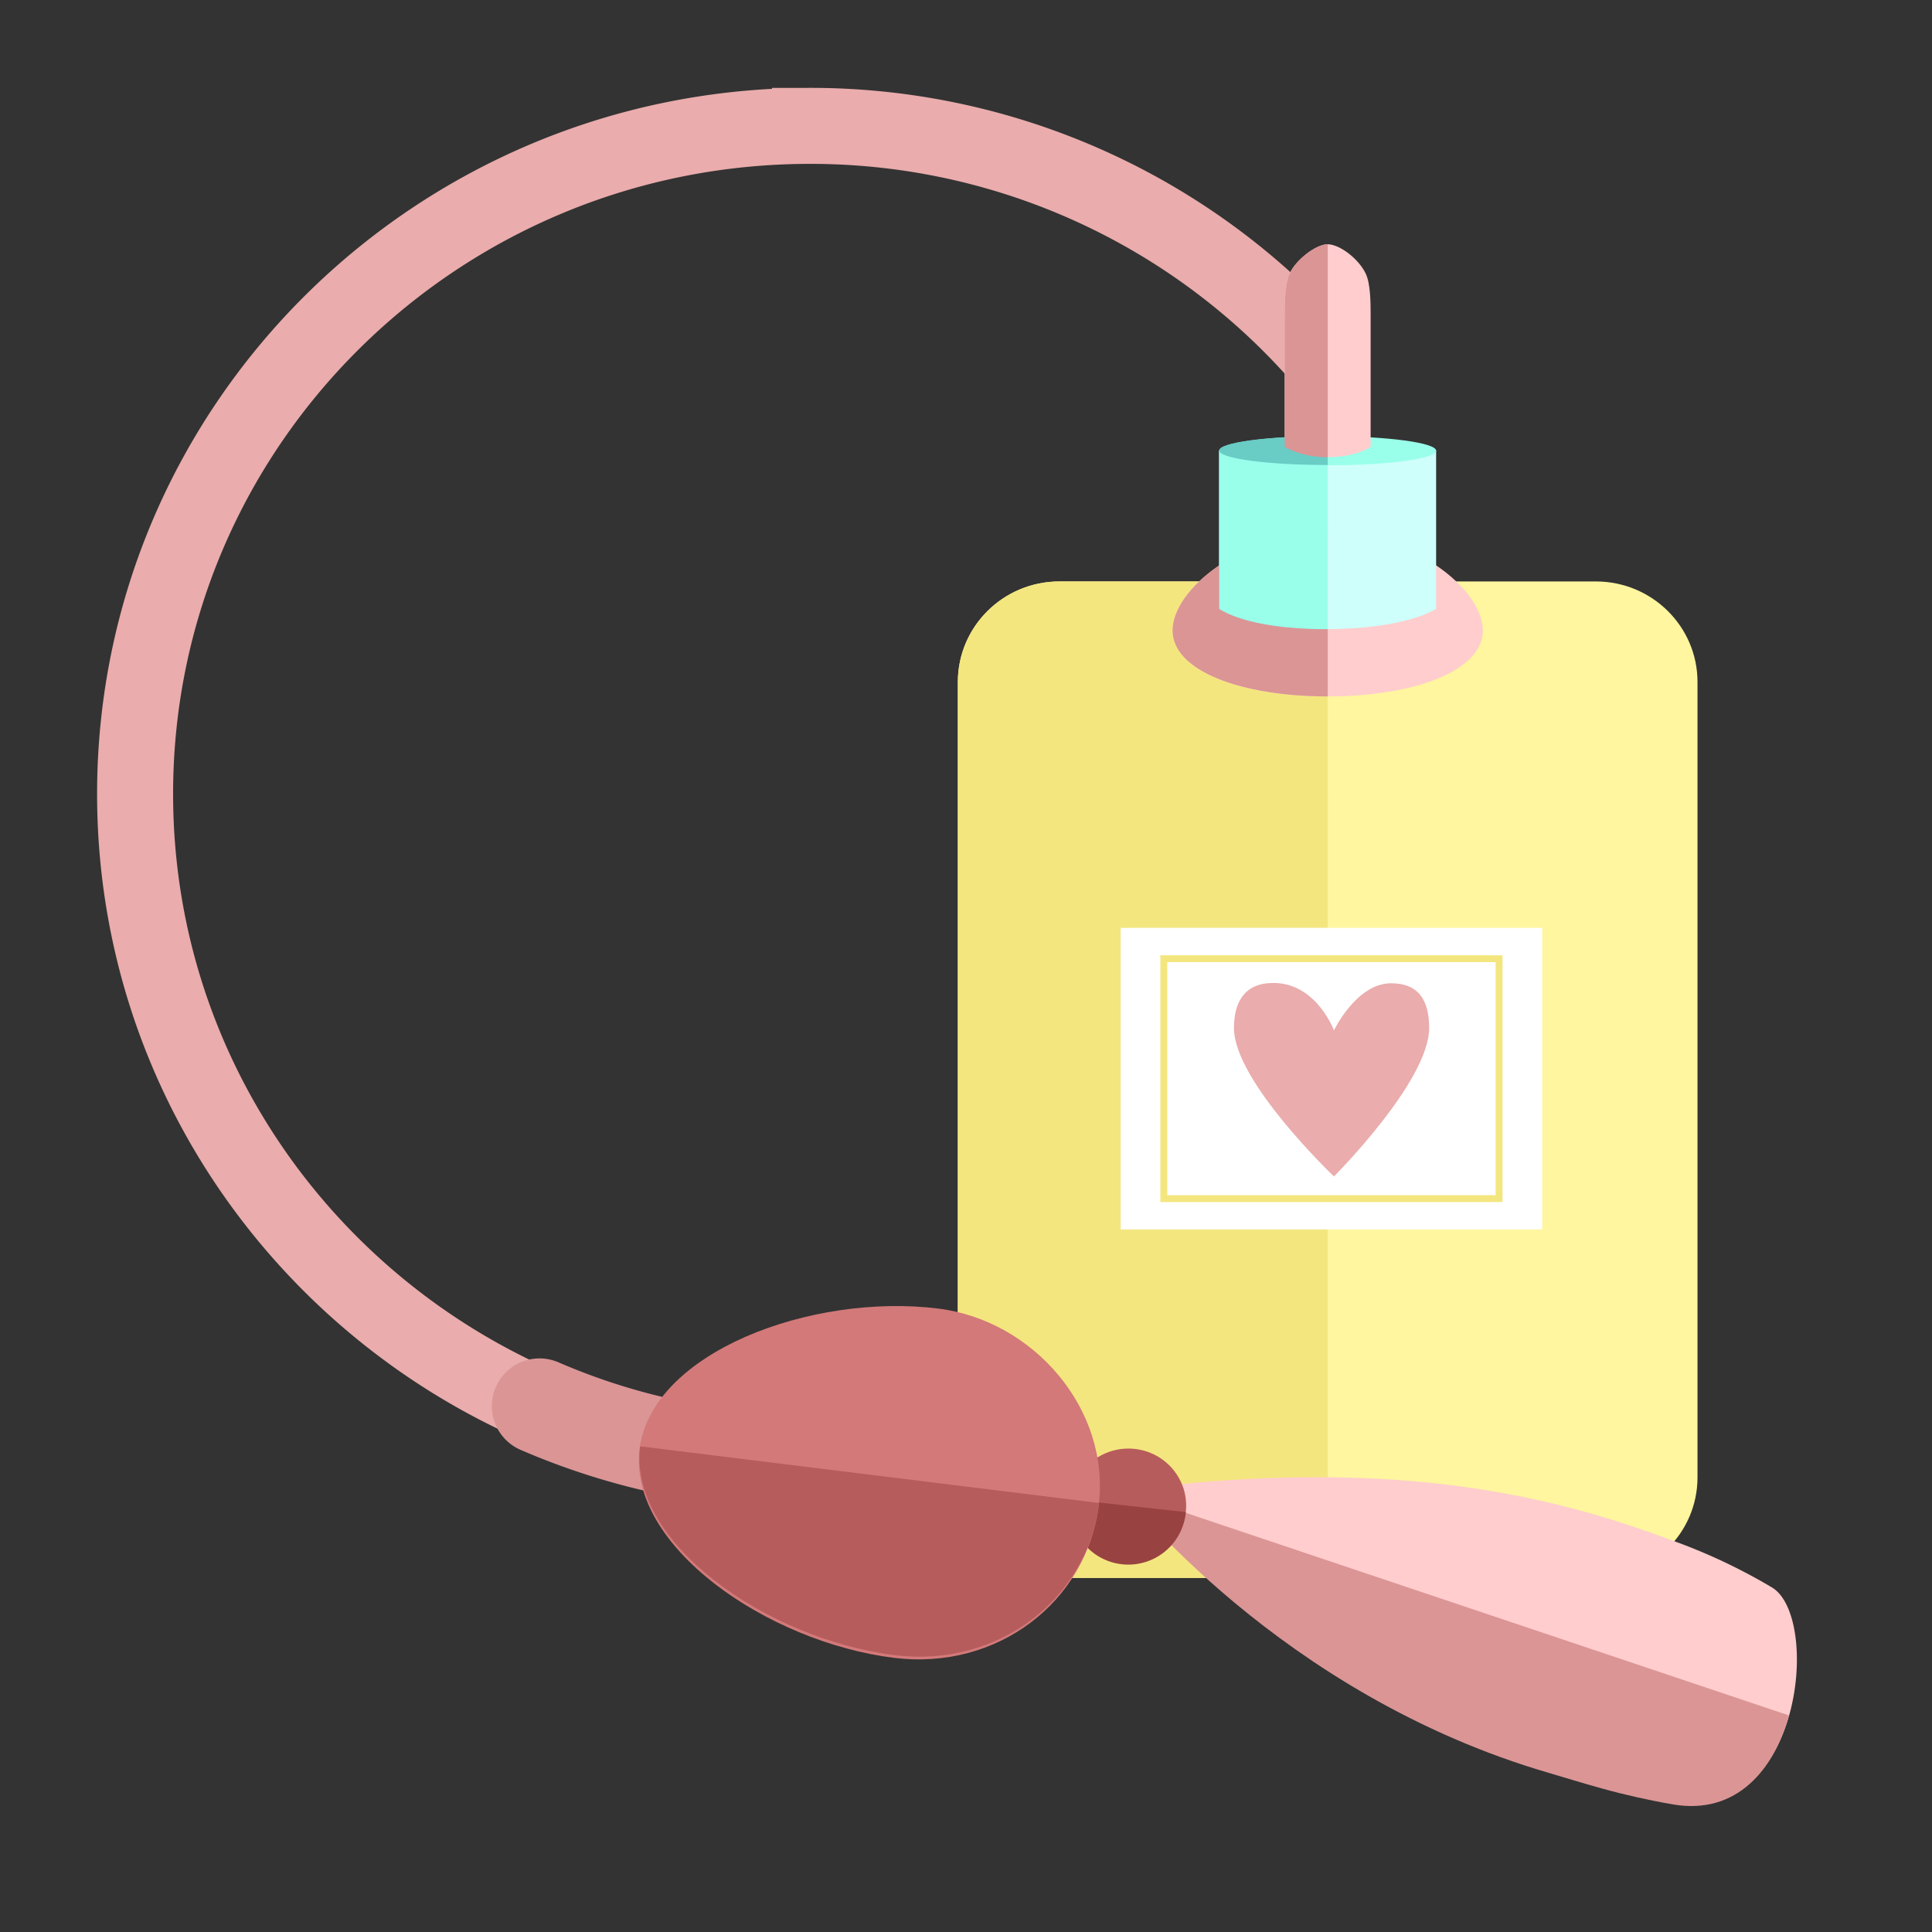 <svg id="Layer_1" data-name="Layer 1" xmlns="http://www.w3.org/2000/svg" viewBox="0 0 1200 1200"><rect x="0" y="0" width="1200" height="1200" fill="#333333" stroke="none"/><defs><style>.cls-1{fill:#fff69f;}.cls-2{fill:#f4e67f;}.cls-3{fill:#fff;}.cls-12,.cls-4,.cls-5{fill:none;stroke-miterlimit:10;}.cls-4{stroke:#f4e67f;stroke-width:4.28px;}.cls-5{stroke:#eaacac;stroke-width:47.21px;}.cls-6{fill:#ffcdcd;}.cls-7{fill:#cffffb;}.cls-8{fill:#db9595;}.cls-9{fill:#99ffeb;}.cls-10{fill:#69ccc5;}.cls-11{fill:#b75c5c;}.cls-12{stroke:#db9595;stroke-linecap:round;stroke-width:59.24px;}.cls-13{fill:#994242;}.cls-14{fill:#d37979;}.cls-15{fill:#eaacac;}</style></defs><title>birds-03</title><path class="cls-1" d="M658.07,361.15H991.24c34.85,0,63.11,28,63.11,62.46v494c0,34.49-28.26,62.45-63.11,62.45H658.07c-34.85,0-63.11-28-63.11-62.45v-494C595,389.12,623.22,361.15,658.07,361.15Z"/><path class="cls-2" d="M824.65,980.05H658.16c-34.84.09-63.16-27.79-63.25-62.28V423.63c0-34.51,28.26-62.48,63.12-62.48H824.74Z"/><rect class="cls-3" x="696.07" y="576.29" width="261.81" height="187.35"/><rect class="cls-4" x="722.86" y="595.47" width="208.24" height="149.02"/><path class="cls-5" d="M503.23,908.06c-231.56,0-419.29-185.72-419.32-414.88s187.66-415,419.22-415a421.49,421.49,0,0,1,296.6,121.62q9.79,9.69,18.8,19.84"/><path class="cls-6" d="M921,391.56c0,25.38-43.12,41-96.33,41s-96.34-15.61-96.34-41,43.14-60.7,96.34-60.7S921,366.18,921,391.56Z"/><path class="cls-7" d="M892,378.14s-18.08,12.63-69,12.63c-49.3,0-65.79-12.63-65.79-12.63V279.78H892v98.36Z"/><path class="cls-8" d="M824.65,330.86c-53.2,0-96.34,35.32-96.34,60.7s43.14,41,96.34,41Z"/><path class="cls-9" d="M757.26,329v49.14s16.49,12.63,65.79,12.63h1.6V279.88H757.26Z"/><ellipse class="cls-9" cx="824.65" cy="279.97" rx="67.37" ry="9.05"/><path class="cls-6" d="M851.33,277.52s-8.8,6.42-26.68,6.42c-16.75,0-26.69-6.42-26.69-6.42V194.91c0-7.3.31-18.81,3.07-25,3.74-8.37,16.27-18.19,23.62-18.19h0c7.36,0,19.2,8.95,23.61,18.19,2.94,6.1,3.07,17.71,3.07,25v82.61Z"/><path class="cls-6" d="M698.06,925.82s96.43,125.84,264.81,174.7c16.68,4.85,43.37,13.79,76.57,19.46,79.89,13.63,91.89-116.25,60.92-134.13a356.47,356.47,0,0,0-55.46-26.73C982.44,935.8,882,901.61,698.06,925.82Z"/><path class="cls-10" d="M824.65,270.82c-37.21,0-67.39,4-67.39,9s30.18,9,67.39,9Z"/><path class="cls-8" d="M697.77,926.65s24.11,31.46,69.25,69,111.36,81.26,195.54,105.69c8.35,2.43,19.17,5.86,32.08,9.42q22,6.12,44.51,10c39.94,6.81,62.91-22.25,72-55.27Z"/><ellipse class="cls-11" cx="700.88" cy="935.23" rx="35.87" ry="35.5"/><path class="cls-12" d="M412.81,898.35a419.88,419.88,0,0,1-77.7-25"/><path class="cls-8" d="M824.65,151.72c-7.37,0-19.87,9.82-23.62,18.19-2.76,6.19-3.07,17.7-3.07,25v82.61S807.9,284,824.65,284Z"/><path class="cls-13" d="M736.54,939.17a35.87,35.87,0,0,1-71.45-6.45c0-.47.09-.93.15-1.39l38.22,4.2Z"/><path class="cls-14" d="M582.74,812.77c59.12,7.3,107.19,62.6,99.65,122.46s-62.94,102.41-127,94.51C476.5,1020,389.7,960,397.24,900S503.84,803,582.74,812.77Z"/><path class="cls-11" d="M682.77,933.55c-7.53,59.91-62.92,102.41-127,94.5-78.9-9.74-165.72-69.75-158.17-129.7Z"/><path class="cls-15" d="M887.67,638.52c0,33.12-59.13,92.18-59.13,92.18s-62.1-59-62.1-92.18c0-15.58,6.19-26.37,20.7-27.8,29.56-2.93,41.4,29.26,41.4,29.26s14-29.26,35.47-29.26C881.67,610.72,887.67,622,887.67,638.52Z"/></svg>